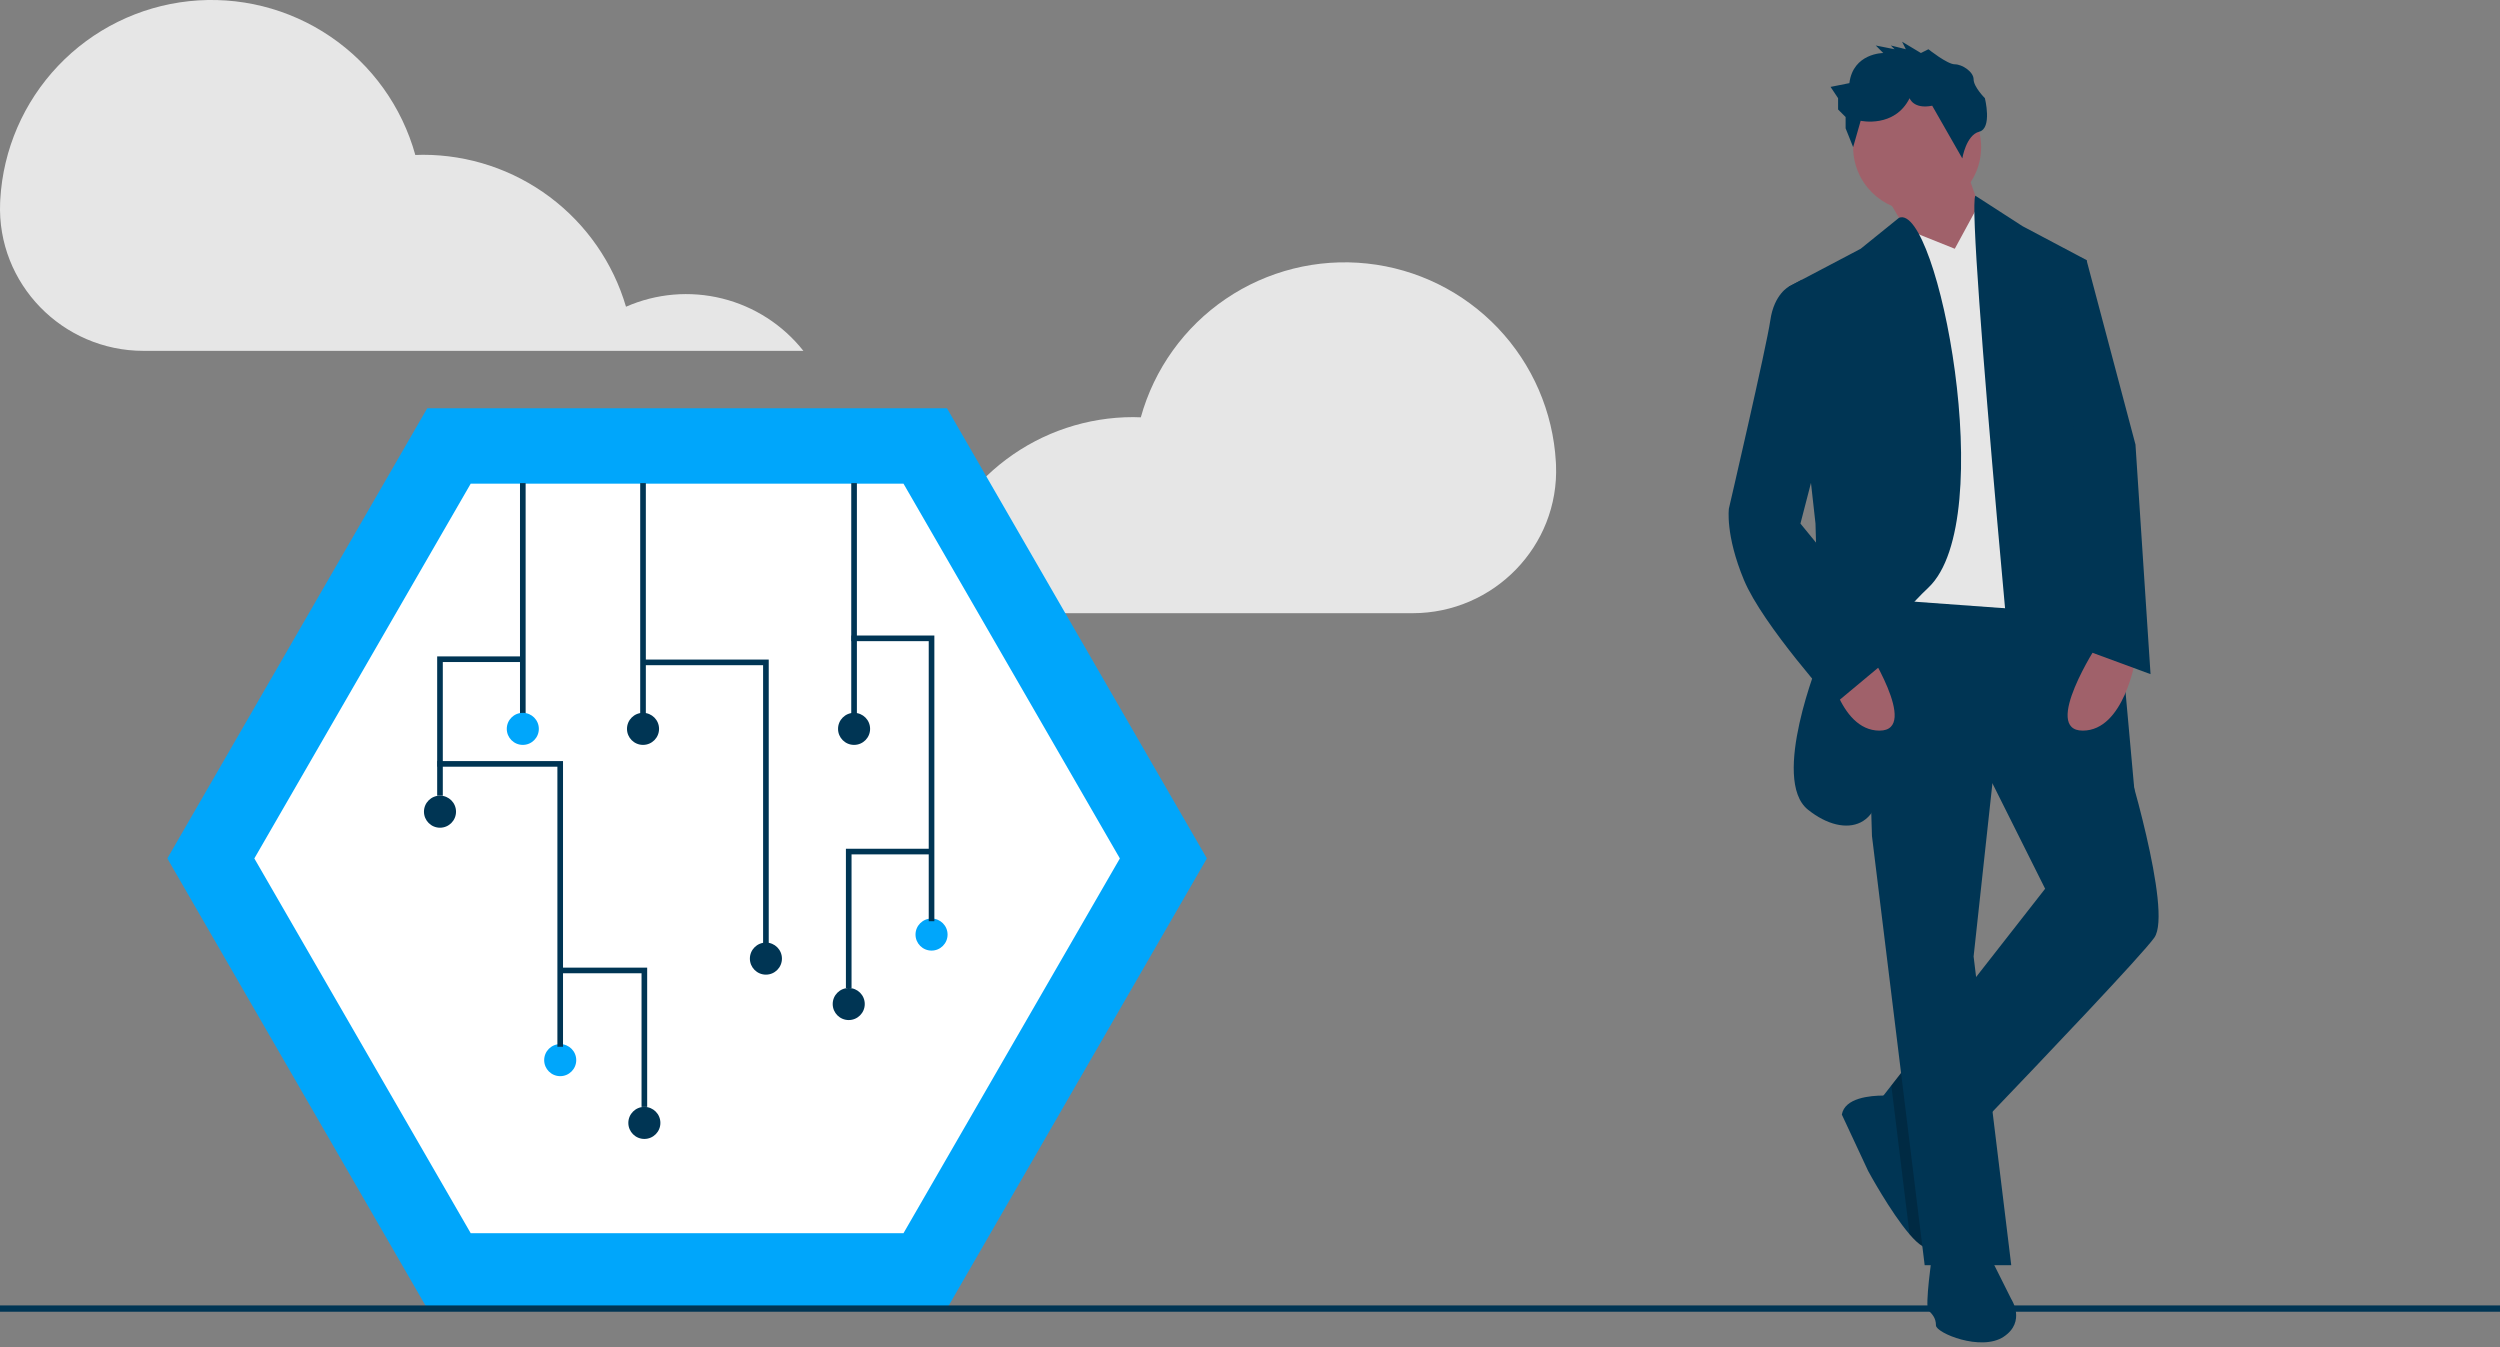 <svg width="360" height="194" viewBox="0 0 360 194" fill="none" xmlns="http://www.w3.org/2000/svg">
<rect x="0" y="0" width="360" height="194" fill="#808080" stroke="none"/>
<g clip-path="url(#clip0)">
<path d="M224.044 66.517C223.636 59.309 220.682 52.481 215.708 47.248C210.734 42.016 204.063 38.721 196.885 37.949C189.707 37.178 182.489 38.981 176.516 43.037C170.544 47.093 166.206 53.138 164.277 60.095C163.908 60.081 163.539 60.066 163.167 60.066C156.585 60.068 150.181 62.2 144.913 66.144C139.644 70.088 135.794 75.632 133.939 81.946C129.578 80.03 124.704 79.614 120.082 80.764C115.459 81.914 111.349 84.564 108.393 88.3H203.415C215.09 88.3 224.542 78.631 224.066 66.966C224.059 66.817 224.052 66.667 224.044 66.517Z" fill="#E6E6E6"/>
<path d="M0.039 28.74C0.446 21.532 3.401 14.704 8.375 9.472C13.349 4.239 20.02 0.944 27.198 0.172C34.376 -0.599 41.594 1.204 47.566 5.26C53.539 9.316 57.876 15.361 59.806 22.318C60.175 22.305 60.544 22.29 60.916 22.29C67.497 22.291 73.901 24.423 79.17 28.367C84.439 32.311 88.289 37.855 90.144 44.169C94.505 42.253 99.378 41.837 104.001 42.987C108.624 44.137 112.734 46.787 115.689 50.523H20.667C8.993 50.523 -0.459 40.854 0.017 29.189C0.023 29.04 0.031 28.89 0.039 28.74Z" fill="#E6E6E6"/>
<path d="M136.367 58.794H61.519L24.095 123.615L61.519 188.435H136.367L173.791 123.615L136.367 58.794Z" fill="#00A6FB"/>
<path d="M67.784 177.583H130.102L161.261 123.615L130.102 69.645H67.784L36.625 123.615L67.784 177.583Z" fill="white"/>
<path d="M360 187.981H0V188.889H360V187.981Z" fill="#003554"/>
<path d="M282.844 23.626L286.096 32.841L280.675 43.683L271.46 27.963L282.844 23.626Z" fill="#A0616A"/>
<path d="M310.219 135.025C308.436 137.524 294.683 151.987 285.484 161.592C282.93 164.254 280.729 166.547 279.233 168.103C277.921 169.464 277.152 170.26 277.152 170.26L272.994 161.565L271.189 157.792L271.216 157.76L272.349 156.312L283.153 142.489L294.499 127.978L285.283 109.547L296.667 107.92L304.234 108.365L305.882 108.462C305.882 108.462 312.929 131.23 310.219 135.025Z" fill="#003554"/>
<path d="M278.236 179.476C277.531 180.18 276.306 179.281 274.978 177.741C272.23 174.554 269.02 168.634 269.02 168.634L265.226 160.503C265.632 158.074 269.351 157.765 271.216 157.76C271.85 157.76 272.273 157.792 272.273 157.792L272.587 158.258L279.233 168.103C279.233 168.103 280.404 177.307 278.236 179.476Z" fill="#003554"/>
<path opacity="0.2" d="M279.233 168.103C279.233 168.103 280.404 177.308 278.236 179.476C277.531 180.181 276.306 179.281 274.978 177.741L272.994 161.565L272.587 158.259L272.349 156.312L283.153 142.489L285.484 161.592C282.93 164.254 280.729 166.547 279.233 168.103Z" fill="black"/>
<path opacity="0.2" d="M286.741 112.463L285.283 109.546L296.667 107.92L304.234 108.365L304.256 108.462L286.741 112.463Z" fill="black"/>
<path d="M272.273 84.61H268.478L269.563 120.388L277.152 182.186H289.62L284.199 137.735L286.909 112.799L305.882 108.462L300.461 83.526L272.273 84.61Z" fill="#003554"/>
<path d="M278.236 180.56C278.236 180.56 277.152 188.149 277.694 188.691C278.236 189.233 278.778 189.776 278.778 190.86C278.778 191.944 285.283 194.654 288.536 192.486C291.788 190.318 289.62 187.065 289.62 187.065L286.367 180.56H278.236Z" fill="#003554"/>
<path d="M276.068 30.402C281.157 30.402 285.283 26.276 285.283 21.186C285.283 16.097 281.157 11.971 276.068 11.971C270.978 11.971 266.852 16.097 266.852 21.186C266.852 26.276 270.978 30.402 276.068 30.402Z" fill="#A0616A"/>
<path d="M281.488 35.823L274.398 32.975L270.105 86.237L299.919 88.406L289.62 33.655L285.012 29.329L281.488 35.823Z" fill="#E6E6E6"/>
<path d="M273.455 31.366L267.936 35.823L257.637 41.244L261.431 75.395L261.973 94.91C261.973 94.91 254.926 112.257 260.347 116.594C265.768 120.93 271.731 119.304 270.647 110.089C269.562 100.873 267.394 94.368 277.694 84.611C287.993 74.853 278.974 29.078 273.455 31.366Z" fill="#003554"/>
<path d="M284.452 28.182L291.246 32.57L300.461 37.449L307.509 115.509L291.788 120.388C291.788 120.388 283.078 30.299 284.452 28.182Z" fill="#003554"/>
<path d="M302.088 92.742C302.088 92.742 293.956 105.21 299.919 105.21C305.882 105.21 307.509 94.91 307.509 94.91L302.088 92.742Z" fill="#A0616A"/>
<path d="M268.478 92.742C268.478 92.742 276.61 105.21 270.647 105.21C264.684 105.21 263.057 94.91 263.057 94.91L268.478 92.742Z" fill="#A0616A"/>
<path d="M276.61 7.634L273.899 6.008L274.441 7.092L272.273 6.55L272.815 7.092L270.105 6.55L271.189 7.634C271.189 7.634 266.852 7.634 266.31 11.971L263.6 12.513L264.684 14.139V15.765L265.768 16.85V18.476L266.852 21.186L267.936 17.392C267.936 17.392 272.815 18.476 274.983 14.139C274.983 14.139 275.525 15.765 278.236 15.223L282.573 22.812C282.573 22.812 283.115 19.448 285.012 18.962C286.909 18.476 285.825 14.139 285.825 14.139C285.825 14.139 284.199 12.513 284.199 11.429C284.199 10.345 282.573 9.26 281.488 9.26C280.404 9.26 277.694 7.092 277.694 7.092L276.61 7.634Z" fill="#003554"/>
<path d="M261.973 41.785L259.45 40.289L257.637 41.243C257.637 41.243 255.468 42.328 254.926 46.122C254.384 49.917 248.963 73.227 248.963 73.227C248.963 73.227 248.421 77.021 251.132 83.526C253.842 90.031 264.142 101.415 264.142 101.415L273.899 93.284L259.263 75.395L263.057 60.758L261.973 41.785Z" fill="#003554"/>
<path d="M296.125 37.449H300.461L307.508 64.011L309.677 97.078L299.377 93.284V69.432L296.125 37.449Z" fill="#003554"/>
<path d="M75.69 69.565H74.879V103.034H75.69V69.565Z" fill="#003554"/>
<path d="M75.284 107.265C76.559 107.265 77.592 106.232 77.592 104.957C77.592 103.682 76.559 102.649 75.284 102.649C74.01 102.649 72.976 103.682 72.976 104.957C72.976 106.232 74.01 107.265 75.284 107.265Z" fill="#00A6FB"/>
<path d="M93.001 69.565H92.19V103.034H93.001V69.565Z" fill="#003554"/>
<path d="M92.595 107.265C93.87 107.265 94.903 106.232 94.903 104.957C94.903 103.682 93.87 102.649 92.595 102.649C91.321 102.649 90.287 103.682 90.287 104.957C90.287 106.232 91.321 107.265 92.595 107.265Z" fill="#003554"/>
<path d="M123.392 69.565H122.581V103.034H123.392V69.565Z" fill="#003554"/>
<path d="M122.986 107.265C124.261 107.265 125.294 106.232 125.294 104.957C125.294 103.682 124.261 102.649 122.986 102.649C121.711 102.649 120.678 103.682 120.678 104.957C120.678 106.232 121.711 107.265 122.986 107.265Z" fill="#003554"/>
<path d="M110.291 140.349C111.566 140.349 112.599 139.315 112.599 138.041C112.599 136.766 111.566 135.732 110.291 135.732C109.017 135.732 107.983 136.766 107.983 138.041C107.983 139.315 109.017 140.349 110.291 140.349Z" fill="#003554"/>
<path d="M63.359 119.191C64.634 119.191 65.667 118.157 65.667 116.882C65.667 115.608 64.634 114.574 63.359 114.574C62.084 114.574 61.051 115.608 61.051 116.882C61.051 118.157 62.084 119.191 63.359 119.191Z" fill="#003554"/>
<path d="M110.697 136.117H109.886V95.788H92.595V94.977H110.697V136.117Z" fill="#003554"/>
<path d="M80.67 154.967C81.945 154.967 82.978 153.933 82.978 152.659C82.978 151.384 81.945 150.351 80.67 150.351C79.395 150.351 78.362 151.384 78.362 152.659C78.362 153.933 79.395 154.967 80.67 154.967Z" fill="#00A6FB"/>
<path d="M81.075 150.735H80.265V110.406H62.974V109.595H81.075V150.735Z" fill="#003554"/>
<path d="M134.142 136.886C135.417 136.886 136.45 135.853 136.45 134.578C136.45 133.303 135.417 132.27 134.142 132.27C132.867 132.27 131.834 133.303 131.834 134.578C131.834 135.853 132.867 136.886 134.142 136.886Z" fill="#00A6FB"/>
<path d="M134.548 132.655H133.737V92.326H122.601V91.515H134.548V132.655Z" fill="#003554"/>
<path d="M63.764 114.574H62.953V94.522H75.284V95.333H63.764V114.574Z" fill="#003554"/>
<path d="M92.788 164.007C94.062 164.007 95.096 162.974 95.096 161.699C95.096 160.424 94.062 159.391 92.788 159.391C91.513 159.391 90.48 160.424 90.48 161.699C90.48 162.974 91.513 164.007 92.788 164.007Z" fill="#003554"/>
<path d="M93.193 159.391H92.382V140.15H80.862V139.339H93.193V159.391Z" fill="#003554"/>
<path d="M122.217 146.888C123.491 146.888 124.525 145.855 124.525 144.58C124.525 143.305 123.491 142.272 122.217 142.272C120.942 142.272 119.909 143.305 119.909 144.58C119.909 145.855 120.942 146.888 122.217 146.888Z" fill="#003554"/>
<path d="M122.622 142.272H121.811V122.22H134.142V123.031H122.622V142.272Z" fill="#003554"/>
</g>
<defs>
<clipPath id="clip0">
<rect width="360" height="193.303" fill="white"/>
</clipPath>
</defs>
</svg>
